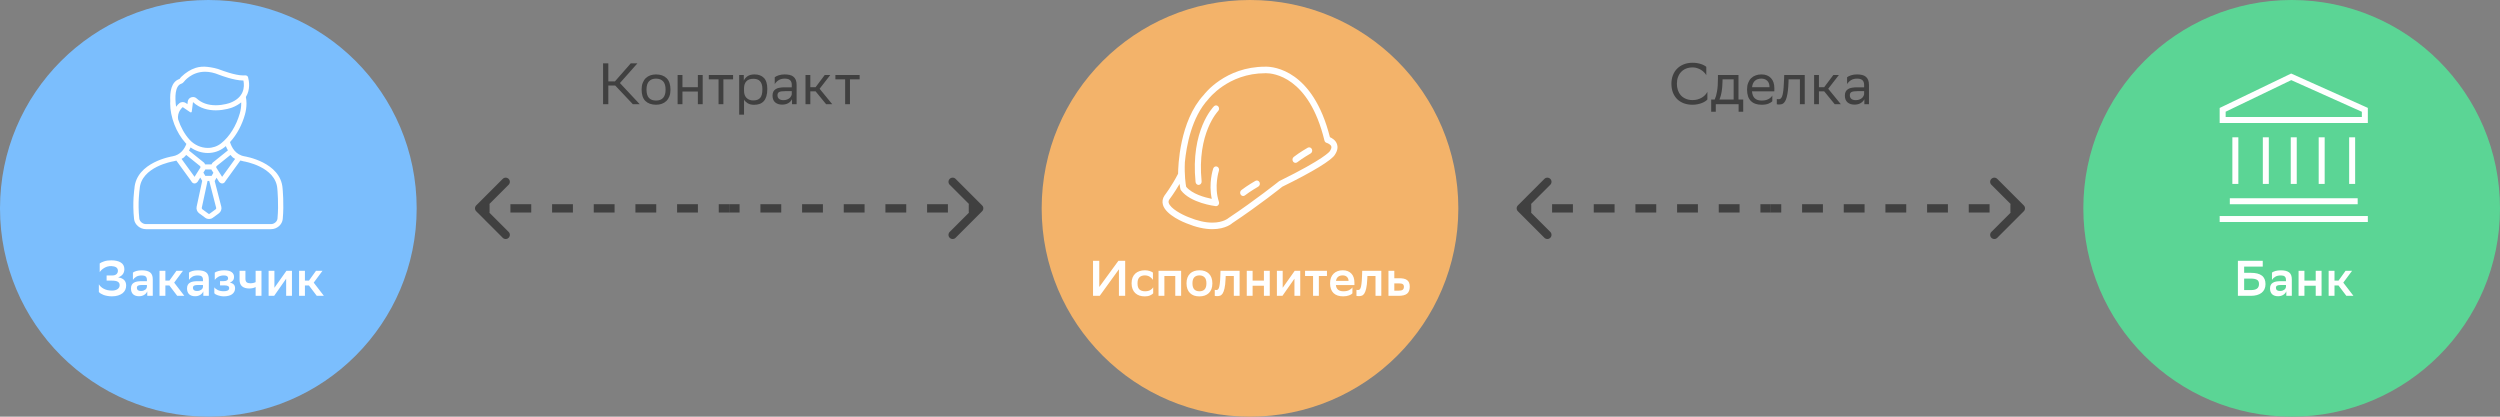 <svg width="600" height="100" viewBox="0 0 600 100" fill="none" xmlns="http://www.w3.org/2000/svg">
<rect x="0" y="0" width="600" height="100" fill="#808080" stroke="none"/>
<circle cx="50" cy="50" r="50" fill="#7BBEFD"/>
<path d="M67.823 45.255C67.398 38.863 58.693 37.52 58.693 37.52C56.469 37.136 55.562 35.294 55.203 34.102C56.913 32.255 58.109 29.867 58.77 27.541C59.022 26.654 59.158 25.729 59.158 24.808C59.158 24.285 59.104 23.774 59.011 23.276C60.121 21.482 59.794 19.48 59.531 18.519C59.451 18.227 59.149 18.083 58.838 18.083C58.805 18.083 58.772 18.084 58.738 18.088C58.62 18.099 58.495 18.105 58.364 18.105C56.376 18.105 53.09 16.831 53.09 16.831C52.087 16.415 50.852 16.17 49.772 16.049C48.826 15.944 47.87 16.001 46.962 16.287C45.7 16.685 44.538 17.468 43.596 18.363C43.404 18.546 43.239 18.737 43.087 18.952C41.084 19.598 40.745 22.088 40.864 24.267C40.852 24.447 40.842 24.626 40.842 24.808C40.842 28.085 42.285 31.843 44.533 34.319C44.599 34.391 44.667 34.461 44.735 34.53C44.297 35.694 43.361 37.18 41.391 37.52C41.391 37.52 32.685 38.863 32.26 45.255C32.26 45.255 31.736 48.595 32.176 52.58C32.324 53.918 33.615 55 35.018 55H65.066C66.469 55 67.728 53.915 67.856 52.574C68.198 49.004 67.823 45.255 67.823 45.255ZM55.307 37.185L55.769 37.678L55.88 37.797L56.019 37.883L56.425 38.138L53.307 42.439L52.085 40.502L52.035 40.423L51.973 40.352C51.877 40.241 51.869 40.022 51.948 39.889L55.307 37.185ZM50.791 42.203H49.27L48.813 41.423L48.994 41.136C49.112 41 49.199 40.844 49.262 40.679H50.739C50.801 40.844 50.888 41 51.006 41.136L51.212 41.462L50.791 42.203ZM51.892 49.925C51.91 49.992 51.855 50.158 51.783 50.211L50.274 51.319C50.23 51.351 50.103 51.352 50.06 51.319L48.55 50.211C48.47 50.152 48.406 49.972 48.425 49.889L49.813 43.422H50.217L51.892 49.925ZM51.036 39.036C50.92 39.162 50.834 39.307 50.768 39.461H49.232C49.166 39.307 49.08 39.162 48.964 39.036L45.356 36.132C45.506 35.882 45.634 35.631 45.743 35.386C46.969 36.249 48.424 36.718 49.877 36.718C51.285 36.718 52.689 36.279 53.879 35.336C53.989 35.248 54.097 35.156 54.204 35.064C54.333 35.392 54.497 35.74 54.701 36.086L51.036 39.036ZM43.488 20.107C43.748 20.023 43.974 19.859 44.129 19.64C44.146 19.616 45.886 17.218 49.222 17.218H49.223C50.287 17.218 51.42 17.464 52.591 17.951C52.6 17.954 52.609 17.958 52.619 17.962C52.979 18.101 56.195 19.324 58.364 19.324C58.384 19.324 58.405 19.324 58.425 19.323C58.738 20.947 58.556 23.399 55.231 24.683C55.216 24.689 53.677 25.261 51.786 25.261C49.911 25.261 48.365 24.711 47.191 23.625C46.952 23.403 46.637 23.286 46.317 23.286C46.175 23.286 46.032 23.309 45.894 23.356C45.443 23.511 45.122 23.897 45.063 24.355L44.982 24.986L44.582 24.714C44.364 24.566 44.109 24.492 43.855 24.492C43.572 24.492 43.29 24.583 43.059 24.764C42.813 24.957 42.525 25.248 42.261 25.622C41.943 23.37 41.987 20.592 43.488 20.107ZM42.767 28.684C42.421 26.84 43.855 25.711 43.855 25.711L45.555 26.866C45.65 26.939 45.738 26.974 45.813 26.974C45.951 26.974 46.043 26.855 46.043 26.638L46.317 24.505C47.989 26.052 50.033 26.48 51.786 26.48C53.966 26.48 55.695 25.817 55.695 25.817C56.605 25.465 57.322 25.038 57.884 24.567C57.888 24.647 57.895 24.727 57.895 24.808C57.895 25.607 57.779 26.418 57.552 27.218C56.706 30.194 55.075 32.809 53.077 34.395C52.165 35.117 51.059 35.5 49.877 35.5C48.229 35.5 46.628 34.776 45.483 33.516C44.306 32.219 43.356 30.491 42.767 28.684ZM43.981 37.883L44.12 37.797L44.231 37.678L44.693 37.185L48.052 39.889C48.131 40.022 48.123 40.241 48.027 40.352L47.965 40.423L47.915 40.502L46.693 42.439L43.575 38.138L43.981 37.883ZM66.598 52.462C66.531 53.165 65.815 53.781 65.066 53.781H35.018C34.251 53.781 33.51 53.159 33.432 52.45C33.016 48.684 33.504 45.468 33.509 45.437L33.517 45.385L33.521 45.333C33.875 40 41.515 38.735 41.59 38.723L41.602 38.721L41.613 38.719C41.866 38.676 42.102 38.615 42.329 38.546L45.881 43.446C46.066 43.832 46.361 44.031 46.673 44.031C46.923 44.031 47.185 43.904 47.412 43.643L48.06 42.615L48.526 43.409L47.189 49.636C47.065 50.186 47.316 50.836 47.785 51.181L49.295 52.289C49.543 52.472 49.855 52.563 50.167 52.563C50.478 52.563 50.79 52.472 51.039 52.289L52.549 51.18C53.018 50.835 53.261 50.163 53.116 49.624L51.518 43.422H51.539L51.97 42.663L52.588 43.643C52.815 43.904 53.077 44.031 53.327 44.031C53.639 44.031 53.934 43.832 54.119 43.446L57.685 38.525C57.932 38.604 58.192 38.672 58.47 38.719L58.482 38.721L58.493 38.723C58.57 38.735 66.206 39.974 66.563 45.333L66.564 45.352L66.566 45.372C66.57 45.408 66.925 49.046 66.598 52.462Z" fill="white"/>
<path d="M23.93 63.224C24.17 63.048 24.526 62.88 24.998 62.72C25.47 62.56 26.042 62.48 26.714 62.48C27.186 62.48 27.614 62.524 27.998 62.612C28.382 62.692 28.71 62.82 28.982 62.996C29.262 63.164 29.474 63.38 29.618 63.644C29.77 63.908 29.846 64.224 29.846 64.592C29.846 65.56 29.35 66.22 28.358 66.572C29.638 66.764 30.278 67.42 30.278 68.54C30.278 68.9 30.206 69.24 30.062 69.56C29.918 69.872 29.702 70.144 29.414 70.376C29.126 70.6 28.766 70.78 28.334 70.916C27.91 71.052 27.418 71.12 26.858 71.12C26.474 71.12 26.114 71.088 25.778 71.024C25.45 70.968 25.15 70.892 24.878 70.796C24.614 70.692 24.382 70.58 24.182 70.46C23.99 70.332 23.838 70.204 23.726 70.076V68.228C23.854 68.444 24.018 68.644 24.218 68.828C24.418 69.012 24.65 69.172 24.914 69.308C25.178 69.444 25.474 69.552 25.802 69.632C26.138 69.704 26.498 69.74 26.882 69.74C27.138 69.74 27.378 69.712 27.602 69.656C27.826 69.6 28.018 69.52 28.178 69.416C28.346 69.304 28.478 69.168 28.574 69.008C28.67 68.848 28.718 68.66 28.718 68.444C28.718 68.068 28.57 67.792 28.274 67.616C27.986 67.44 27.514 67.352 26.858 67.352H25.586V66.116H26.846C27.118 66.116 27.346 66.088 27.53 66.032C27.714 65.968 27.862 65.884 27.974 65.78C28.086 65.676 28.166 65.556 28.214 65.42C28.27 65.284 28.298 65.136 28.298 64.976C28.298 64.784 28.258 64.62 28.178 64.484C28.098 64.34 27.986 64.224 27.842 64.136C27.698 64.048 27.53 63.984 27.338 63.944C27.146 63.896 26.938 63.868 26.714 63.86C26.394 63.852 26.09 63.888 25.802 63.968C25.522 64.048 25.262 64.16 25.022 64.304C24.79 64.44 24.578 64.596 24.386 64.772C24.202 64.948 24.05 65.128 23.93 65.312V63.224ZM31.902 65.42C32.102 65.268 32.378 65.14 32.73 65.036C33.09 64.932 33.53 64.88 34.05 64.88C34.93 64.88 35.586 65.044 36.018 65.372C36.45 65.7 36.666 66.256 36.666 67.04V71H35.346V69.92C35.202 70.272 34.954 70.556 34.602 70.772C34.258 70.988 33.846 71.096 33.366 71.096C32.758 71.096 32.282 70.936 31.938 70.616C31.602 70.288 31.434 69.828 31.434 69.236C31.434 68.892 31.494 68.608 31.614 68.384C31.734 68.16 31.902 67.984 32.118 67.856C32.334 67.72 32.594 67.624 32.898 67.568C33.202 67.512 33.538 67.484 33.906 67.484H35.262V67.22C35.262 66.796 35.158 66.504 34.95 66.344C34.75 66.184 34.45 66.104 34.05 66.104C33.498 66.104 33.054 66.204 32.718 66.404C32.382 66.596 32.11 66.852 31.902 67.172V65.42ZM33.81 69.836C34.05 69.836 34.254 69.808 34.422 69.752C34.598 69.688 34.746 69.612 34.866 69.524C34.986 69.428 35.078 69.324 35.142 69.212C35.206 69.1 35.246 68.992 35.262 68.888V68.396H34.074C33.658 68.396 33.35 68.444 33.15 68.54C32.95 68.636 32.85 68.82 32.85 69.092C32.85 69.324 32.93 69.508 33.09 69.644C33.258 69.772 33.498 69.836 33.81 69.836ZM38.286 65H39.69V67.34H40.662L42.342 65H43.902L41.802 67.832L44.238 71H42.534L40.65 68.516H39.69V71H38.286V65ZM45.355 65.42C45.555 65.268 45.831 65.14 46.183 65.036C46.543 64.932 46.983 64.88 47.503 64.88C48.383 64.88 49.039 65.044 49.471 65.372C49.903 65.7 50.119 66.256 50.119 67.04V71H48.799V69.92C48.655 70.272 48.407 70.556 48.055 70.772C47.711 70.988 47.299 71.096 46.819 71.096C46.211 71.096 45.735 70.936 45.391 70.616C45.055 70.288 44.887 69.828 44.887 69.236C44.887 68.892 44.947 68.608 45.067 68.384C45.187 68.16 45.355 67.984 45.571 67.856C45.787 67.72 46.047 67.624 46.351 67.568C46.655 67.512 46.991 67.484 47.359 67.484H48.715V67.22C48.715 66.796 48.611 66.504 48.403 66.344C48.203 66.184 47.903 66.104 47.503 66.104C46.951 66.104 46.507 66.204 46.171 66.404C45.835 66.596 45.563 66.852 45.355 67.172V65.42ZM47.263 69.836C47.503 69.836 47.707 69.808 47.875 69.752C48.051 69.688 48.199 69.612 48.319 69.524C48.439 69.428 48.531 69.324 48.595 69.212C48.659 69.1 48.699 68.992 48.715 68.888V68.396H47.527C47.111 68.396 46.803 68.444 46.603 68.54C46.403 68.636 46.303 68.82 46.303 69.092C46.303 69.324 46.383 69.508 46.543 69.644C46.711 69.772 46.951 69.836 47.263 69.836ZM51.439 68.948C51.615 69.212 51.895 69.436 52.279 69.62C52.663 69.804 53.139 69.896 53.707 69.896C54.107 69.896 54.423 69.836 54.655 69.716C54.887 69.596 55.003 69.408 55.003 69.152C55.003 68.92 54.911 68.752 54.727 68.648C54.543 68.544 54.247 68.492 53.839 68.492H52.807V67.472H53.659C53.987 67.472 54.247 67.42 54.439 67.316C54.639 67.204 54.739 67.02 54.739 66.764C54.739 66.556 54.663 66.396 54.511 66.284C54.367 66.172 54.111 66.112 53.743 66.104C53.239 66.104 52.803 66.204 52.435 66.404C52.075 66.596 51.779 66.852 51.547 67.172V65.42C51.779 65.268 52.087 65.14 52.471 65.036C52.855 64.932 53.279 64.88 53.743 64.88H53.791C54.623 64.88 55.227 65.024 55.603 65.312C55.979 65.592 56.167 65.968 56.167 66.44C56.167 66.824 56.075 67.12 55.891 67.328C55.715 67.536 55.475 67.704 55.171 67.832C55.579 67.912 55.887 68.06 56.095 68.276C56.311 68.484 56.419 68.792 56.419 69.2C56.419 69.512 56.351 69.788 56.215 70.028C56.087 70.268 55.903 70.472 55.663 70.64C55.431 70.8 55.147 70.92 54.811 71C54.483 71.08 54.115 71.12 53.707 71.12C53.443 71.12 53.191 71.096 52.951 71.048C52.711 71.008 52.491 70.952 52.291 70.88C52.091 70.808 51.915 70.732 51.763 70.652C51.619 70.564 51.511 70.476 51.439 70.388V68.948ZM61.351 68.888C61.143 69.008 60.903 69.096 60.631 69.152C60.359 69.208 60.083 69.236 59.803 69.236C59.083 69.236 58.519 69.068 58.111 68.732C57.703 68.396 57.499 67.868 57.499 67.148V65H58.903V66.932C58.903 67.292 58.999 67.56 59.191 67.736C59.391 67.904 59.679 67.988 60.055 67.988C60.551 67.988 60.983 67.896 61.351 67.712V65H62.755V71H61.351V68.888ZM64.466 65H65.858V69.068L68.738 65H70.07V71H68.678V66.884L65.798 71H64.466V65ZM71.778 65H73.182V67.34H74.154L75.834 65H77.394L75.294 67.832L77.73 71H76.026L74.142 68.516H73.182V71H71.778V65Z" fill="white"/>
<circle cx="300" cy="50" r="50" fill="#F3B36A"/>
<path d="M301.3 43.407C301.218 43.453 299.298 44.555 297.935 45.622C297.607 45.877 297.536 46.367 297.772 46.716C297.914 46.927 298.137 47.041 298.361 47.041C298.51 47.041 298.66 46.992 298.788 46.891C300.07 45.892 301.966 44.804 301.982 44.791C302.338 44.589 302.472 44.114 302.284 43.731C302.094 43.345 301.65 43.207 301.3 43.407ZM291.353 25.503C291.123 25.736 285.697 31.335 286.935 43.682C286.978 44.083 287.294 44.381 287.661 44.381C287.686 44.381 287.712 44.381 287.74 44.377C288.139 44.329 288.429 43.942 288.387 43.51C287.228 32 292.298 26.701 292.349 26.649C292.642 26.352 292.657 25.855 292.38 25.539C292.105 25.221 291.65 25.209 291.353 25.503ZM320.885 34.602C320.569 33.655 319.707 33.149 319.178 32.919C315.12 16.821 305.701 16 303.842 16L303.634 16.006C294.043 16.006 289.062 22.558 288.908 22.773C283.061 29.067 282.754 39.995 282.742 41.696C281.24 44.638 279.528 46.863 279.483 46.927C279.013 47.624 278.882 48.395 279.107 49.167C279.833 51.674 284.302 53.427 284.789 53.611C287.024 54.534 289.102 55 290.966 55C294.24 55 295.777 53.547 295.757 53.547C302.003 49.41 307.776 44.813 307.748 44.813C315.118 41.203 319.684 38.411 320.407 37.084C321.121 35.996 321.062 35.135 320.885 34.602ZM319.152 36.291C319.106 36.364 317.913 38.111 307.01 43.468C306.954 43.514 301.212 48.093 294.889 52.297C294.878 52.306 293.657 53.431 290.966 53.431C289.281 53.431 287.377 52.999 285.293 52.137C283.645 51.515 280.884 50.032 280.496 48.699C280.439 48.502 280.408 48.227 280.633 47.89C280.692 47.813 281.834 46.318 283.095 44.139C283.189 44.883 283.283 45.319 283.292 45.361C283.317 45.475 283.365 45.582 283.434 45.671C285.74 48.733 291.527 49.444 291.772 49.471C291.8 49.477 291.826 49.477 291.851 49.477C292.073 49.477 292.284 49.367 292.424 49.177C292.58 48.965 292.623 48.68 292.537 48.426C291.311 44.767 292.526 41.022 292.537 40.982C292.671 40.575 292.475 40.128 292.096 39.98C291.729 39.839 291.305 40.044 291.166 40.452C291.115 40.608 290.01 43.983 290.827 47.725C289.179 47.394 286.116 46.569 284.675 44.822C284.564 44.215 284.231 42.071 284.365 38.969C284.735 35.074 285.962 28.164 289.993 23.818C290.038 23.757 294.735 17.575 303.634 17.575C303.648 17.575 303.828 17.572 303.842 17.569C305.53 17.569 314.138 18.348 317.868 33.726C317.936 33.999 318.136 34.213 318.389 34.287C318.68 34.366 319.369 34.694 319.513 35.135C319.624 35.466 319.402 35.898 319.152 36.291ZM313.86 35.45C313.777 35.496 311.858 36.6 310.495 37.666C310.167 37.921 310.096 38.411 310.333 38.76C310.475 38.971 310.697 39.085 310.922 39.085C311.07 39.085 311.221 39.036 311.349 38.935C312.63 37.936 314.526 36.848 314.543 36.835C314.899 36.633 315.033 36.158 314.845 35.775C314.654 35.386 314.21 35.255 313.86 35.45Z" fill="white"/>
<path d="M263.826 68.876L268.41 62.6H270.042V71H268.542V64.628L263.934 71H262.326V62.6H263.826V68.876ZM276.765 70.4C276.629 70.568 276.385 70.732 276.033 70.892C275.681 71.052 275.261 71.132 274.773 71.132C274.293 71.132 273.857 71.068 273.465 70.94C273.073 70.804 272.737 70.604 272.457 70.34C272.177 70.076 271.961 69.748 271.809 69.356C271.657 68.964 271.581 68.504 271.581 67.976C271.581 67.464 271.657 67.016 271.809 66.632C271.969 66.24 272.189 65.916 272.469 65.66C272.749 65.396 273.085 65.2 273.477 65.072C273.869 64.936 274.305 64.868 274.785 64.868C275.193 64.876 275.565 64.932 275.901 65.036C276.237 65.14 276.505 65.268 276.705 65.42V67.172C276.497 66.852 276.233 66.596 275.913 66.404C275.601 66.204 275.225 66.1 274.785 66.092C274.209 66.092 273.769 66.244 273.465 66.548C273.161 66.852 273.009 67.308 273.009 67.916V68.096C273.009 68.72 273.165 69.18 273.477 69.476C273.797 69.764 274.241 69.908 274.809 69.908C275.313 69.908 275.725 69.816 276.045 69.632C276.373 69.448 276.613 69.224 276.765 68.96V70.4ZM282.067 66.236H279.451V71H278.047V65H283.471V71H282.067V66.236ZM287.848 71.132C287.376 71.132 286.952 71.068 286.576 70.94C286.2 70.804 285.876 70.604 285.604 70.34C285.332 70.076 285.124 69.748 284.98 69.356C284.836 68.964 284.764 68.504 284.764 67.976C284.764 67.456 284.84 67.004 284.992 66.62C285.144 66.228 285.356 65.904 285.628 65.648C285.9 65.384 286.228 65.188 286.612 65.06C286.996 64.932 287.424 64.868 287.896 64.868C288.36 64.868 288.78 64.936 289.156 65.072C289.54 65.208 289.864 65.408 290.128 65.672C290.4 65.936 290.608 66.264 290.752 66.656C290.896 67.048 290.968 67.504 290.968 68.024C290.968 68.544 290.892 69 290.74 69.392C290.588 69.776 290.376 70.096 290.104 70.352C289.832 70.608 289.504 70.804 289.12 70.94C288.736 71.068 288.312 71.132 287.848 71.132ZM286.192 68.012C286.192 68.676 286.34 69.16 286.636 69.464C286.932 69.76 287.344 69.908 287.872 69.908C288.408 69.908 288.82 69.756 289.108 69.452C289.396 69.14 289.54 68.664 289.54 68.024V67.988C289.54 67.324 289.388 66.844 289.084 66.548C288.788 66.244 288.376 66.092 287.848 66.092C287.312 66.1 286.9 66.26 286.612 66.572C286.332 66.876 286.192 67.344 286.192 67.976V68.012ZM296.115 66.236H294.171L294.135 66.992C294.095 67.928 294.011 68.668 293.883 69.212C293.763 69.756 293.611 70.168 293.427 70.448C293.243 70.72 293.039 70.892 292.815 70.964C292.591 71.036 292.363 71.072 292.131 71.072C292.019 71.072 291.907 71.064 291.795 71.048C291.691 71.04 291.607 71.028 291.543 71.012V69.56C291.639 69.592 291.743 69.608 291.855 69.608C291.983 69.608 292.103 69.584 292.215 69.536C292.335 69.48 292.439 69.344 292.527 69.128C292.615 68.912 292.687 68.584 292.743 68.144C292.807 67.704 292.851 67.092 292.875 66.308L292.923 65H297.507V71H296.115V66.236ZM303.339 68.576H300.627V71H299.223V65H300.627V67.34H303.339V65H304.743V71H303.339V68.576ZM306.454 65H307.846V69.068L310.726 65H312.058V71H310.666V66.884L307.786 71H306.454V65ZM315.134 66.236H313.214V65H318.47V66.236H316.526V71H315.134V66.236ZM324.581 70.4C324.509 70.488 324.405 70.576 324.269 70.664C324.133 70.744 323.969 70.82 323.777 70.892C323.585 70.964 323.369 71.02 323.129 71.06C322.897 71.1 322.645 71.12 322.373 71.12C321.373 71.128 320.597 70.868 320.045 70.34C319.493 69.804 319.217 69.016 319.217 67.976C319.217 67.48 319.289 67.04 319.433 66.656C319.585 66.264 319.797 65.936 320.069 65.672C320.341 65.408 320.661 65.208 321.029 65.072C321.405 64.936 321.821 64.868 322.277 64.868C323.149 64.876 323.829 65.136 324.317 65.648C324.813 66.16 325.061 66.888 325.061 67.832V68.408H320.609C320.721 69.408 321.325 69.908 322.421 69.908C322.973 69.908 323.429 69.816 323.789 69.632C324.157 69.448 324.421 69.224 324.581 68.96V70.4ZM322.241 66.092C321.785 66.092 321.421 66.204 321.149 66.428C320.877 66.652 320.705 66.98 320.633 67.412H323.657C323.641 67.004 323.509 66.684 323.261 66.452C323.013 66.212 322.673 66.092 322.241 66.092ZM330.123 66.236H328.179L328.143 66.992C328.103 67.928 328.019 68.668 327.891 69.212C327.771 69.756 327.619 70.168 327.435 70.448C327.251 70.72 327.047 70.892 326.823 70.964C326.599 71.036 326.371 71.072 326.139 71.072C326.027 71.072 325.915 71.064 325.803 71.048C325.699 71.04 325.615 71.028 325.551 71.012V69.56C325.647 69.592 325.751 69.608 325.863 69.608C325.991 69.608 326.111 69.584 326.223 69.536C326.343 69.48 326.447 69.344 326.535 69.128C326.623 68.912 326.695 68.584 326.751 68.144C326.815 67.704 326.859 67.092 326.883 66.308L326.931 65H331.515V71H330.123V66.236ZM338.343 68.816C338.335 69.584 338.119 70.14 337.695 70.484C337.271 70.828 336.587 71 335.643 71H333.231V65H334.635V66.776H335.799C336.207 66.776 336.567 66.808 336.879 66.872C337.199 66.936 337.467 67.048 337.683 67.208C337.899 67.36 338.063 67.568 338.175 67.832C338.287 68.096 338.343 68.424 338.343 68.816ZM336.939 68.804C336.923 68.492 336.823 68.284 336.639 68.18C336.463 68.068 336.147 68.012 335.691 68.012H334.635V69.764H335.607C336.087 69.764 336.427 69.696 336.627 69.56C336.835 69.416 336.939 69.164 336.939 68.804Z" fill="white"/>
<circle cx="550" cy="50" r="50" fill="#5BD595"/>
<path d="M537.096 62.6H543.06V63.98H538.596V65.48H540.24C541.4 65.48 542.268 65.7 542.844 66.14C543.428 66.58 543.72 67.264 543.72 68.192C543.72 68.656 543.636 69.064 543.468 69.416C543.308 69.76 543.072 70.052 542.76 70.292C542.456 70.524 542.088 70.7 541.656 70.82C541.224 70.94 540.74 71 540.204 71H537.096V62.6ZM538.596 66.86V69.62H540.192C540.488 69.62 540.756 69.596 540.996 69.548C541.244 69.5 541.452 69.42 541.62 69.308C541.796 69.196 541.928 69.048 542.016 68.864C542.112 68.672 542.16 68.436 542.16 68.156C542.16 67.652 541.992 67.312 541.656 67.136C541.328 66.952 540.84 66.86 540.192 66.86H538.596ZM545.273 65.42C545.473 65.268 545.749 65.14 546.101 65.036C546.461 64.932 546.901 64.88 547.421 64.88C548.301 64.88 548.957 65.044 549.389 65.372C549.821 65.7 550.037 66.256 550.037 67.04V71H548.717V69.92C548.573 70.272 548.325 70.556 547.973 70.772C547.629 70.988 547.217 71.096 546.737 71.096C546.129 71.096 545.653 70.936 545.309 70.616C544.973 70.288 544.805 69.828 544.805 69.236C544.805 68.892 544.865 68.608 544.985 68.384C545.105 68.16 545.273 67.984 545.489 67.856C545.705 67.72 545.965 67.624 546.269 67.568C546.573 67.512 546.909 67.484 547.277 67.484H548.633V67.22C548.633 66.796 548.529 66.504 548.321 66.344C548.121 66.184 547.821 66.104 547.421 66.104C546.869 66.104 546.425 66.204 546.089 66.404C545.753 66.596 545.481 66.852 545.273 67.172V65.42ZM547.181 69.836C547.421 69.836 547.625 69.808 547.793 69.752C547.969 69.688 548.117 69.612 548.237 69.524C548.357 69.428 548.449 69.324 548.513 69.212C548.577 69.1 548.617 68.992 548.633 68.888V68.396H547.445C547.029 68.396 546.721 68.444 546.521 68.54C546.321 68.636 546.221 68.82 546.221 69.092C546.221 69.324 546.301 69.508 546.461 69.644C546.629 69.772 546.869 69.836 547.181 69.836ZM555.773 68.576H553.061V71H551.657V65H553.061V67.34H555.773V65H557.177V71H555.773V68.576ZM558.875 65H560.279V67.34H561.251L562.931 65H564.491L562.391 67.832L564.827 71H563.123L561.239 68.516H560.279V71H558.875V65Z" fill="white"/>
<path d="M549.872 17.094L532.219 25.594V30.016H568.781V25.57L549.872 17.094ZM566.344 27.578H534.656V27.125L549.909 19.781L566.344 27.149V27.578Z" fill="white" stroke="#5BD595"/>
<path d="M534.656 47.078H566.344V49.516H534.656V47.078Z" fill="white" stroke="#5BD595"/>
<path d="M532.219 51.344H568.781V53.781H532.219V51.344Z" fill="white" stroke="#5BD595"/>
<path d="M535.266 32.453H537.703V44.641H535.266V32.453Z" fill="white" stroke="#5BD595"/>
<path d="M563.297 32.453H565.734V44.641H563.297V32.453Z" fill="white" stroke="#5BD595"/>
<path d="M555.984 32.453H558.422V44.641H555.984V32.453Z" fill="white" stroke="#5BD595"/>
<path d="M542.578 32.453H545.016V44.641H542.578V32.453Z" fill="white" stroke="#5BD595"/>
<path d="M549.281 32.453H551.719V44.641H549.281V32.453Z" fill="white" stroke="#5BD595"/>
<path d="M235.354 50.354C235.549 50.158 235.549 49.842 235.354 49.647L232.172 46.465C231.976 46.269 231.66 46.269 231.464 46.465C231.269 46.66 231.269 46.976 231.464 47.172L234.293 50L231.464 52.828C231.269 53.024 231.269 53.34 231.464 53.535C231.66 53.731 231.976 53.731 232.172 53.535L235.354 50.354ZM175 50.5L177.5 50.5L177.5 49.5L175 49.5L175 50.5ZM182.5 50.5L187.5 50.5L187.5 49.5L182.5 49.5L182.5 50.5ZM192.5 50.5L197.5 50.5L197.5 49.5L192.5 49.5L192.5 50.5ZM202.5 50.5L207.5 50.5L207.5 49.5L202.5 49.5L202.5 50.5ZM212.5 50.5L217.5 50.5L217.5 49.5L212.5 49.5L212.5 50.5ZM222.5 50.5L227.5 50.5L227.5 49.5L222.5 49.5L222.5 50.5ZM232.5 50.5L235 50.5L235 49.5L232.5 49.5L232.5 50.5ZM235.707 50.707C236.098 50.317 236.098 49.683 235.707 49.293L229.343 42.929C228.953 42.538 228.319 42.538 227.929 42.929C227.538 43.319 227.538 43.953 227.929 44.343L233.586 50L227.929 55.657C227.538 56.047 227.538 56.681 227.929 57.071C228.319 57.462 228.953 57.462 229.343 57.071L235.707 50.707ZM175 51L177.5 51L177.5 49L175 49L175 51ZM182.5 51L187.5 51L187.5 49L182.5 49L182.5 51ZM192.5 51L197.5 51L197.5 49L192.5 49L192.5 51ZM202.5 51L207.5 51L207.5 49L202.5 49L202.5 51ZM212.5 51L217.5 51L217.5 49L212.5 49L212.5 51ZM222.5 51L227.5 51L227.5 49L222.5 49L222.5 51ZM232.5 51L235 51L235 49L232.5 49L232.5 51Z" fill="#404040"/>
<path d="M114.646 50.354C114.451 50.158 114.451 49.842 114.646 49.646L117.828 46.465C118.024 46.269 118.34 46.269 118.536 46.465C118.731 46.66 118.731 46.976 118.536 47.172L115.707 50L118.536 52.828C118.731 53.024 118.731 53.34 118.536 53.535C118.34 53.731 118.024 53.731 117.828 53.535L114.646 50.354ZM175 50.5H172.5V49.5H175V50.5ZM167.5 50.5H162.5V49.5H167.5V50.5ZM157.5 50.5H152.5V49.5H157.5V50.5ZM147.5 50.5H142.5V49.5H147.5V50.5ZM137.5 50.5H132.5V49.5H137.5V50.5ZM127.5 50.5H122.5V49.5H127.5V50.5ZM117.5 50.5H115V49.5H117.5V50.5ZM114.293 50.707C113.902 50.317 113.902 49.683 114.293 49.293L120.657 42.929C121.047 42.538 121.681 42.538 122.071 42.929C122.462 43.319 122.462 43.953 122.071 44.343L116.414 50L122.071 55.657C122.462 56.047 122.462 56.681 122.071 57.071C121.681 57.462 121.047 57.462 120.657 57.071L114.293 50.707ZM175 51H172.5V49H175V51ZM167.5 51H162.5V49H167.5V51ZM157.5 51H152.5V49H157.5V51ZM147.5 51H142.5V49H147.5V51ZM137.5 51H132.5V49H137.5V51ZM127.5 51H122.5V49H127.5V51ZM117.5 51H115V49H117.5V51Z" fill="#404040"/>
<path d="M145.996 25H144.736V15.2H145.996V19.54H147.578L151.386 15.2H152.982L148.782 19.932L153.528 25H151.876L147.648 20.52H145.996V25ZM153.986 21.472C153.986 20.865 154.075 20.338 154.252 19.89C154.43 19.433 154.672 19.055 154.98 18.756C155.288 18.457 155.652 18.233 156.072 18.084C156.492 17.935 156.95 17.86 157.444 17.86C158.546 17.869 159.4 18.177 160.006 18.784C160.613 19.391 160.916 20.305 160.916 21.528C160.916 22.135 160.828 22.667 160.65 23.124C160.473 23.572 160.23 23.945 159.922 24.244C159.614 24.543 159.25 24.767 158.83 24.916C158.41 25.065 157.953 25.14 157.458 25.14C156.348 25.131 155.489 24.827 154.882 24.23C154.285 23.623 153.986 22.704 153.986 21.472ZM155.162 21.514C155.162 22.419 155.358 23.082 155.75 23.502C156.142 23.922 156.712 24.132 157.458 24.132C158.196 24.132 158.76 23.917 159.152 23.488C159.544 23.049 159.74 22.396 159.74 21.528V21.486C159.74 20.59 159.54 19.932 159.138 19.512C158.746 19.092 158.182 18.877 157.444 18.868C156.707 18.868 156.142 19.087 155.75 19.526C155.358 19.955 155.162 20.604 155.162 21.472V21.514ZM167.484 21.976H163.788V25H162.626V18H163.788V20.926H167.484V18H168.646V25H167.484V21.976ZM172.452 19.036H170.114V18H175.938V19.036H173.614V25H172.452V19.036ZM177.405 18H178.511V19.344C178.688 18.933 178.987 18.583 179.407 18.294C179.827 18.005 180.392 17.86 181.101 17.86C182.034 17.86 182.776 18.135 183.327 18.686C183.878 19.237 184.153 20.123 184.153 21.346C184.153 22.037 184.078 22.625 183.929 23.11C183.789 23.586 183.579 23.978 183.299 24.286C183.028 24.585 182.697 24.804 182.305 24.944C181.913 25.084 181.465 25.154 180.961 25.154C180.373 25.154 179.874 25.033 179.463 24.79C179.062 24.538 178.763 24.249 178.567 23.922V27.52H177.405V18ZM178.567 21.794C178.567 22.522 178.768 23.091 179.169 23.502C179.58 23.903 180.116 24.104 180.779 24.104C181.544 24.104 182.1 23.899 182.445 23.488C182.8 23.077 182.977 22.387 182.977 21.416C182.977 20.949 182.926 20.557 182.823 20.24C182.72 19.913 182.571 19.652 182.375 19.456C182.188 19.26 181.96 19.12 181.689 19.036C181.418 18.952 181.12 18.91 180.793 18.91C180.065 18.91 179.514 19.106 179.141 19.498C178.777 19.881 178.586 20.422 178.567 21.122V21.794ZM185.939 18.532C186.172 18.355 186.49 18.201 186.891 18.07C187.302 17.93 187.778 17.86 188.319 17.86C188.767 17.86 189.168 17.902 189.523 17.986C189.878 18.07 190.176 18.21 190.419 18.406C190.671 18.602 190.862 18.863 190.993 19.19C191.124 19.507 191.189 19.904 191.189 20.38V25H190.083V23.81C189.896 24.202 189.593 24.519 189.173 24.762C188.762 24.995 188.277 25.112 187.717 25.112C187.017 25.112 186.457 24.93 186.037 24.566C185.617 24.202 185.407 23.661 185.407 22.942C185.407 22.559 185.472 22.242 185.603 21.99C185.743 21.729 185.939 21.523 186.191 21.374C186.443 21.215 186.751 21.108 187.115 21.052C187.479 20.987 187.894 20.954 188.361 20.954H190.027V20.394C190.027 20.095 189.985 19.848 189.901 19.652C189.817 19.456 189.7 19.302 189.551 19.19C189.402 19.069 189.22 18.985 189.005 18.938C188.8 18.891 188.571 18.868 188.319 18.868C187.768 18.868 187.292 18.989 186.891 19.232C186.499 19.475 186.182 19.792 185.939 20.184V18.532ZM188.011 24.034C188.366 24.034 188.664 23.983 188.907 23.88C189.159 23.777 189.364 23.656 189.523 23.516C189.682 23.367 189.798 23.213 189.873 23.054C189.957 22.895 190.008 22.755 190.027 22.634V21.878H188.403C187.768 21.878 187.306 21.943 187.017 22.074C186.737 22.205 186.597 22.471 186.597 22.872C186.597 23.217 186.714 23.497 186.947 23.712C187.18 23.927 187.535 24.034 188.011 24.034ZM193.319 18H194.481V20.926H195.741L197.939 18H199.269L196.707 21.304L199.731 25H198.261L195.741 21.92H194.481V25H193.319V18ZM202.831 19.036H200.493V18H206.317V19.036H203.993V25H202.831V19.036Z" fill="#404040"/>
<path d="M485.354 50.354C485.549 50.158 485.549 49.842 485.354 49.647L482.172 46.465C481.976 46.269 481.66 46.269 481.464 46.465C481.269 46.66 481.269 46.976 481.464 47.172L484.293 50L481.464 52.828C481.269 53.024 481.269 53.34 481.464 53.535C481.66 53.731 481.976 53.731 482.172 53.535L485.354 50.354ZM425 50.5L427.5 50.5L427.5 49.5L425 49.5L425 50.5ZM432.5 50.5L437.5 50.5L437.5 49.5L432.5 49.5L432.5 50.5ZM442.5 50.5L447.5 50.5L447.5 49.5L442.5 49.5L442.5 50.5ZM452.5 50.5L457.5 50.5L457.5 49.5L452.5 49.5L452.5 50.5ZM462.5 50.5L467.5 50.5L467.5 49.5L462.5 49.5L462.5 50.5ZM472.5 50.5L477.5 50.5L477.5 49.5L472.5 49.5L472.5 50.5ZM482.5 50.5L485 50.5L485 49.5L482.5 49.5L482.5 50.5ZM485.707 50.707C486.098 50.317 486.098 49.683 485.707 49.293L479.343 42.929C478.953 42.538 478.319 42.538 477.929 42.929C477.538 43.319 477.538 43.953 477.929 44.343L483.586 50L477.929 55.657C477.538 56.047 477.538 56.681 477.929 57.071C478.319 57.462 478.953 57.462 479.343 57.071L485.707 50.707ZM425 51L427.5 51L427.5 49L425 49L425 51ZM432.5 51L437.5 51L437.5 49L432.5 49L432.5 51ZM442.5 51L447.5 51L447.5 49L442.5 49L442.5 51ZM452.5 51L457.5 51L457.5 49L452.5 49L452.5 51ZM462.5 51L467.5 51L467.5 49L462.5 49L462.5 51ZM472.5 51L477.5 51L477.5 49L472.5 49L472.5 51ZM482.5 51L485 51L485 49L482.5 49L482.5 51Z" fill="#404040"/>
<path d="M364.646 50.354C364.451 50.158 364.451 49.842 364.646 49.646L367.828 46.465C368.024 46.269 368.34 46.269 368.536 46.465C368.731 46.66 368.731 46.976 368.536 47.172L365.707 50L368.536 52.828C368.731 53.024 368.731 53.34 368.536 53.535C368.34 53.731 368.024 53.731 367.828 53.535L364.646 50.354ZM425 50.5H422.5V49.5H425V50.5ZM417.5 50.5H412.5V49.5H417.5V50.5ZM407.5 50.5H402.5V49.5H407.5V50.5ZM397.5 50.5H392.5V49.5H397.5V50.5ZM387.5 50.5H382.5V49.5H387.5V50.5ZM377.5 50.5H372.5V49.5H377.5V50.5ZM367.5 50.5H365V49.5H367.5V50.5ZM364.293 50.707C363.902 50.317 363.902 49.683 364.293 49.293L370.657 42.929C371.047 42.538 371.681 42.538 372.071 42.929C372.462 43.319 372.462 43.953 372.071 44.343L366.414 50L372.071 55.657C372.462 56.047 372.462 56.681 372.071 57.071C371.681 57.462 371.047 57.462 370.657 57.071L364.293 50.707ZM425 51H422.5V49H425V51ZM417.5 51H412.5V49H417.5V51ZM407.5 51H402.5V49H407.5V51ZM397.5 51H392.5V49H397.5V51ZM387.5 51H382.5V49H387.5V51ZM377.5 51H372.5V49H377.5V51ZM367.5 51H365V49H367.5V51Z" fill="#404040"/>
<path d="M409.776 23.866C409.655 24.015 409.482 24.165 409.258 24.314C409.034 24.463 408.768 24.599 408.46 24.72C408.162 24.841 407.821 24.939 407.438 25.014C407.065 25.098 406.664 25.14 406.234 25.14C405.45 25.14 404.741 25.023 404.106 24.79C403.481 24.547 402.949 24.211 402.51 23.782C402.072 23.343 401.731 22.811 401.488 22.186C401.255 21.561 401.138 20.861 401.138 20.086C401.138 19.358 401.255 18.691 401.488 18.084C401.722 17.468 402.058 16.936 402.496 16.488C402.944 16.04 403.481 15.69 404.106 15.438C404.741 15.186 405.46 15.06 406.262 15.06C406.664 15.06 407.037 15.093 407.382 15.158C407.728 15.214 408.036 15.293 408.306 15.396C408.586 15.489 408.829 15.597 409.034 15.718C409.24 15.83 409.398 15.942 409.51 16.054V18.028C409.37 17.795 409.193 17.571 408.978 17.356C408.764 17.132 408.516 16.936 408.236 16.768C407.956 16.591 407.648 16.451 407.312 16.348C406.976 16.236 406.626 16.18 406.262 16.18C405.674 16.18 405.142 16.273 404.666 16.46C404.2 16.647 403.803 16.913 403.476 17.258C403.15 17.603 402.898 18.019 402.72 18.504C402.543 18.98 402.454 19.512 402.454 20.1C402.454 20.651 402.534 21.164 402.692 21.64C402.851 22.107 403.084 22.517 403.392 22.872C403.71 23.217 404.102 23.493 404.568 23.698C405.035 23.903 405.572 24.011 406.178 24.02C406.626 24.02 407.037 23.969 407.41 23.866C407.793 23.754 408.134 23.609 408.432 23.432C408.74 23.245 409.006 23.035 409.23 22.802C409.454 22.559 409.636 22.307 409.776 22.046V23.866ZM411.524 23.894C411.645 23.633 411.752 23.343 411.846 23.026C411.939 22.709 412.018 22.349 412.084 21.948C412.158 21.537 412.214 21.075 412.252 20.562C412.289 20.049 412.308 19.461 412.308 18.798V18H417.236V23.894H418.37V26.82H417.264V25H411.79V26.82H410.684V23.894H411.524ZM413.4 19.61C413.381 20.506 413.316 21.295 413.204 21.976C413.101 22.657 412.924 23.297 412.672 23.894H416.074V19.036H413.414L413.4 19.61ZM422.75 17.86C423.721 17.86 424.477 18.149 425.018 18.728C425.569 19.307 425.844 20.119 425.844 21.164V21.92H420.482C420.538 22.676 420.762 23.236 421.154 23.6C421.546 23.955 422.087 24.132 422.778 24.132C423.45 24.132 424.001 24.015 424.43 23.782C424.859 23.549 425.167 23.264 425.354 22.928V24.286C425.177 24.501 424.873 24.697 424.444 24.874C424.024 25.051 423.469 25.14 422.778 25.14C421.667 25.14 420.809 24.837 420.202 24.23C419.595 23.623 419.292 22.704 419.292 21.472C419.292 20.865 419.381 20.338 419.558 19.89C419.735 19.433 419.978 19.055 420.286 18.756C420.594 18.457 420.958 18.233 421.378 18.084C421.798 17.935 422.255 17.86 422.75 17.86ZM422.75 18.868C422.087 18.868 421.565 19.041 421.182 19.386C420.799 19.731 420.571 20.245 420.496 20.926H424.682V20.912C424.682 20.24 424.5 19.731 424.136 19.386C423.772 19.041 423.31 18.868 422.75 18.868ZM431.976 19.036H429.26L429.246 19.568C429.218 20.436 429.167 21.178 429.092 21.794C429.017 22.401 428.924 22.909 428.812 23.32C428.7 23.731 428.574 24.053 428.434 24.286C428.294 24.519 428.145 24.697 427.986 24.818C427.827 24.93 427.664 25 427.496 25.028C427.328 25.065 427.16 25.084 426.992 25.084C426.777 25.084 426.591 25.061 426.432 25.014V23.768C426.553 23.796 426.67 23.81 426.782 23.81C426.903 23.81 427.015 23.801 427.118 23.782C427.23 23.754 427.333 23.689 427.426 23.586C427.529 23.483 427.617 23.334 427.692 23.138C427.776 22.933 427.851 22.653 427.916 22.298C427.981 21.934 428.033 21.481 428.07 20.94C428.117 20.399 428.154 19.741 428.182 18.966L428.21 18H433.138V25H431.976V19.036ZM435.383 18H436.545V20.926H437.805L440.003 18H441.333L438.771 21.304L441.795 25H440.325L437.805 21.92H436.545V25H435.383V18ZM443.301 18.532C443.535 18.355 443.852 18.201 444.253 18.07C444.664 17.93 445.14 17.86 445.681 17.86C446.129 17.86 446.531 17.902 446.885 17.986C447.24 18.07 447.539 18.21 447.781 18.406C448.033 18.602 448.225 18.863 448.355 19.19C448.486 19.507 448.551 19.904 448.551 20.38V25H447.445V23.81C447.259 24.202 446.955 24.519 446.535 24.762C446.125 24.995 445.639 25.112 445.079 25.112C444.379 25.112 443.819 24.93 443.399 24.566C442.979 24.202 442.769 23.661 442.769 22.942C442.769 22.559 442.835 22.242 442.965 21.99C443.105 21.729 443.301 21.523 443.553 21.374C443.805 21.215 444.113 21.108 444.477 21.052C444.841 20.987 445.257 20.954 445.723 20.954H447.389V20.394C447.389 20.095 447.347 19.848 447.263 19.652C447.179 19.456 447.063 19.302 446.913 19.19C446.764 19.069 446.582 18.985 446.367 18.938C446.162 18.891 445.933 18.868 445.681 18.868C445.131 18.868 444.655 18.989 444.253 19.232C443.861 19.475 443.544 19.792 443.301 20.184V18.532ZM445.373 24.034C445.728 24.034 446.027 23.983 446.269 23.88C446.521 23.777 446.727 23.656 446.885 23.516C447.044 23.367 447.161 23.213 447.235 23.054C447.319 22.895 447.371 22.755 447.389 22.634V21.878H445.765C445.131 21.878 444.669 21.943 444.379 22.074C444.099 22.205 443.959 22.471 443.959 22.872C443.959 23.217 444.076 23.497 444.309 23.712C444.543 23.927 444.897 24.034 445.373 24.034Z" fill="#404040"/>
</svg>
